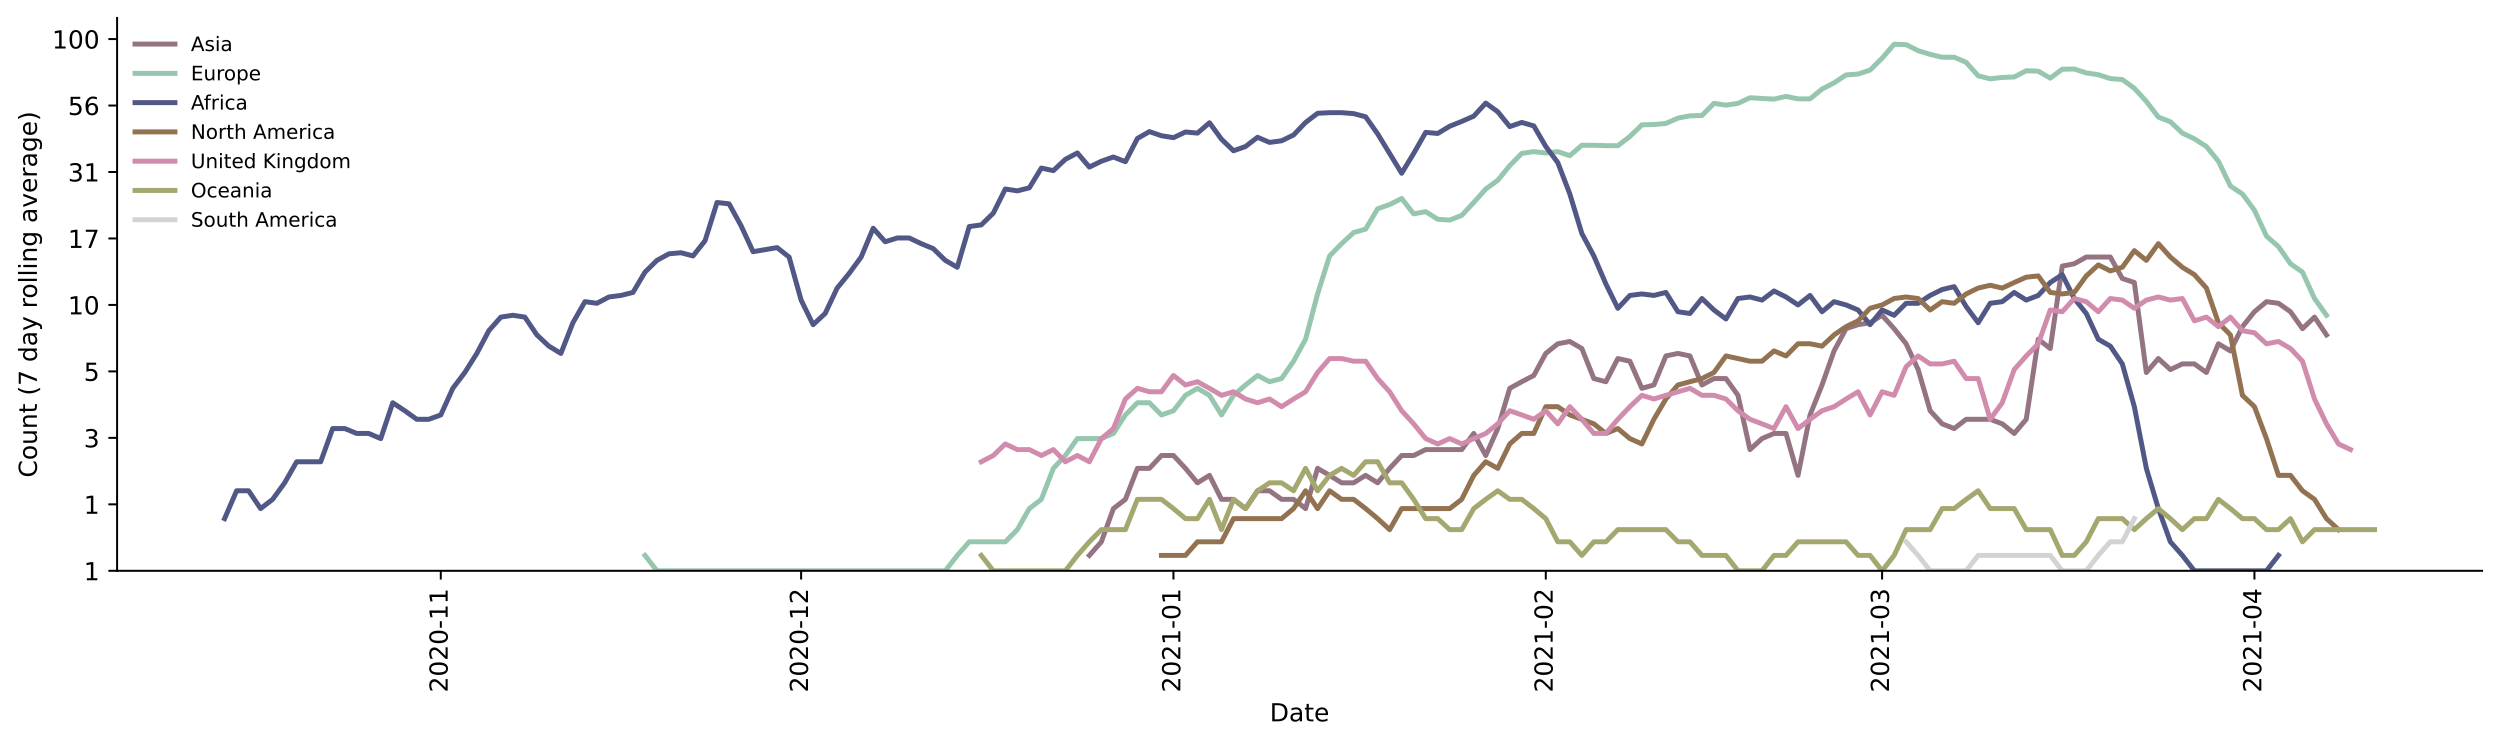 <?xml version="1.0" encoding="utf-8" standalone="no"?>
<!DOCTYPE svg PUBLIC "-//W3C//DTD SVG 1.1//EN"
  "http://www.w3.org/Graphics/SVG/1.1/DTD/svg11.dtd">
<!-- Created with matplotlib (https://matplotlib.org/) -->
<svg height="298.621pt" version="1.1" viewBox="0 0 1002.766 298.621" width="1002.766pt" xmlns="http://www.w3.org/2000/svg" xmlns:xlink="http://www.w3.org/1999/xlink">
 <defs>
  <style type="text/css">*{stroke-linecap:butt;stroke-linejoin:round;}</style>
 </defs>
 <g id="figure_1">
  <g id="patch_1">
   <path d="M 0 298.621 
L 1002.766 298.621 
L 1002.766 0 
L 0 0 
z
" style="fill:#ffffff;"/>
  </g>
  <g id="axes_1">
   <g id="patch_2">
    <path d="M 46.966 228.96 
L 995.566 228.96 
L 995.566 7.2 
L 46.966 7.2 
z
" style="fill:#ffffff;"/>
   </g>
   <g id="matplotlib.axis_1">
    <g id="xtick_1">
     <g id="line2d_1">
      <defs>
       <path d="M 0 0 
L 0 3.5 
" id="m1b3f414105" style="stroke:#000000;stroke-width:0.8;"/>
      </defs>
      <g>
       <use style="stroke:#000000;stroke-width:0.8;" x="176.802" xlink:href="#m1b3f414105" y="228.96"/>
      </g>
     </g>
     <g id="text_1">
      <!-- 2020-11 -->
      <g transform="translate(179.561 277.743)rotate(-90)scale(0.1 -0.1)">
       <defs>
        <path d="M 19.188 8.297 
L 53.609 8.297 
L 53.609 0 
L 7.328 0 
L 7.328 8.297 
Q 12.938 14.109 22.625 23.891 
Q 32.328 33.688 34.812 36.531 
Q 39.547 41.844 41.422 45.531 
Q 43.312 49.219 43.312 52.781 
Q 43.312 58.594 39.234 62.25 
Q 35.156 65.922 28.609 65.922 
Q 23.969 65.922 18.812 64.312 
Q 13.672 62.703 7.812 59.422 
L 7.812 69.391 
Q 13.766 71.781 18.938 73 
Q 24.125 74.219 28.422 74.219 
Q 39.75 74.219 46.484 68.547 
Q 53.219 62.891 53.219 53.422 
Q 53.219 48.922 51.531 44.891 
Q 49.859 40.875 45.406 35.406 
Q 44.188 33.984 37.641 27.219 
Q 31.109 20.453 19.188 8.297 
z
" id="DejaVuSans-50"/>
        <path d="M 31.781 66.406 
Q 24.172 66.406 20.328 58.906 
Q 16.5 51.422 16.5 36.375 
Q 16.5 21.391 20.328 13.891 
Q 24.172 6.391 31.781 6.391 
Q 39.453 6.391 43.281 13.891 
Q 47.125 21.391 47.125 36.375 
Q 47.125 51.422 43.281 58.906 
Q 39.453 66.406 31.781 66.406 
z
M 31.781 74.219 
Q 44.047 74.219 50.516 64.516 
Q 56.984 54.828 56.984 36.375 
Q 56.984 17.969 50.516 8.266 
Q 44.047 -1.422 31.781 -1.422 
Q 19.531 -1.422 13.062 8.266 
Q 6.594 17.969 6.594 36.375 
Q 6.594 54.828 13.062 64.516 
Q 19.531 74.219 31.781 74.219 
z
" id="DejaVuSans-48"/>
        <path d="M 4.891 31.391 
L 31.203 31.391 
L 31.203 23.391 
L 4.891 23.391 
z
" id="DejaVuSans-45"/>
        <path d="M 12.406 8.297 
L 28.516 8.297 
L 28.516 63.922 
L 10.984 60.406 
L 10.984 69.391 
L 28.422 72.906 
L 38.281 72.906 
L 38.281 8.297 
L 54.391 8.297 
L 54.391 0 
L 12.406 0 
z
" id="DejaVuSans-49"/>
       </defs>
       <use xlink:href="#DejaVuSans-50"/>
       <use x="63.623" xlink:href="#DejaVuSans-48"/>
       <use x="127.246" xlink:href="#DejaVuSans-50"/>
       <use x="190.869" xlink:href="#DejaVuSans-48"/>
       <use x="254.492" xlink:href="#DejaVuSans-45"/>
       <use x="290.576" xlink:href="#DejaVuSans-49"/>
       <use x="354.199" xlink:href="#DejaVuSans-49"/>
      </g>
     </g>
    </g>
    <g id="xtick_2">
     <g id="line2d_2">
      <g>
       <use style="stroke:#000000;stroke-width:0.8;" x="321.332" xlink:href="#m1b3f414105" y="228.96"/>
      </g>
     </g>
     <g id="text_2">
      <!-- 2020-12 -->
      <g transform="translate(324.092 277.743)rotate(-90)scale(0.1 -0.1)">
       <use xlink:href="#DejaVuSans-50"/>
       <use x="63.623" xlink:href="#DejaVuSans-48"/>
       <use x="127.246" xlink:href="#DejaVuSans-50"/>
       <use x="190.869" xlink:href="#DejaVuSans-48"/>
       <use x="254.492" xlink:href="#DejaVuSans-45"/>
       <use x="290.576" xlink:href="#DejaVuSans-49"/>
       <use x="354.199" xlink:href="#DejaVuSans-50"/>
      </g>
     </g>
    </g>
    <g id="xtick_3">
     <g id="line2d_3">
      <g>
       <use style="stroke:#000000;stroke-width:0.8;" x="470.68" xlink:href="#m1b3f414105" y="228.96"/>
      </g>
     </g>
     <g id="text_3">
      <!-- 2021-01 -->
      <g transform="translate(473.439 277.743)rotate(-90)scale(0.1 -0.1)">
       <use xlink:href="#DejaVuSans-50"/>
       <use x="63.623" xlink:href="#DejaVuSans-48"/>
       <use x="127.246" xlink:href="#DejaVuSans-50"/>
       <use x="190.869" xlink:href="#DejaVuSans-49"/>
       <use x="254.492" xlink:href="#DejaVuSans-45"/>
       <use x="290.576" xlink:href="#DejaVuSans-48"/>
       <use x="354.199" xlink:href="#DejaVuSans-49"/>
      </g>
     </g>
    </g>
    <g id="xtick_4">
     <g id="line2d_4">
      <g>
       <use style="stroke:#000000;stroke-width:0.8;" x="620.028" xlink:href="#m1b3f414105" y="228.96"/>
      </g>
     </g>
     <g id="text_4">
      <!-- 2021-02 -->
      <g transform="translate(622.787 277.743)rotate(-90)scale(0.1 -0.1)">
       <use xlink:href="#DejaVuSans-50"/>
       <use x="63.623" xlink:href="#DejaVuSans-48"/>
       <use x="127.246" xlink:href="#DejaVuSans-50"/>
       <use x="190.869" xlink:href="#DejaVuSans-49"/>
       <use x="254.492" xlink:href="#DejaVuSans-45"/>
       <use x="290.576" xlink:href="#DejaVuSans-48"/>
       <use x="354.199" xlink:href="#DejaVuSans-50"/>
      </g>
     </g>
    </g>
    <g id="xtick_5">
     <g id="line2d_5">
      <g>
       <use style="stroke:#000000;stroke-width:0.8;" x="754.923" xlink:href="#m1b3f414105" y="228.96"/>
      </g>
     </g>
     <g id="text_5">
      <!-- 2021-03 -->
      <g transform="translate(757.682 277.743)rotate(-90)scale(0.1 -0.1)">
       <defs>
        <path d="M 40.578 39.312 
Q 47.656 37.797 51.625 33 
Q 55.609 28.219 55.609 21.188 
Q 55.609 10.406 48.188 4.484 
Q 40.766 -1.422 27.094 -1.422 
Q 22.516 -1.422 17.656 -0.516 
Q 12.797 0.391 7.625 2.203 
L 7.625 11.719 
Q 11.719 9.328 16.594 8.109 
Q 21.484 6.891 26.812 6.891 
Q 36.078 6.891 40.938 10.547 
Q 45.797 14.203 45.797 21.188 
Q 45.797 27.641 41.281 31.266 
Q 36.766 34.906 28.719 34.906 
L 20.219 34.906 
L 20.219 43.016 
L 29.109 43.016 
Q 36.375 43.016 40.234 45.922 
Q 44.094 48.828 44.094 54.297 
Q 44.094 59.906 40.109 62.906 
Q 36.141 65.922 28.719 65.922 
Q 24.656 65.922 20.016 65.031 
Q 15.375 64.156 9.812 62.312 
L 9.812 71.094 
Q 15.438 72.656 20.344 73.438 
Q 25.25 74.219 29.594 74.219 
Q 40.828 74.219 47.359 69.109 
Q 53.906 64.016 53.906 55.328 
Q 53.906 49.266 50.438 45.094 
Q 46.969 40.922 40.578 39.312 
z
" id="DejaVuSans-51"/>
       </defs>
       <use xlink:href="#DejaVuSans-50"/>
       <use x="63.623" xlink:href="#DejaVuSans-48"/>
       <use x="127.246" xlink:href="#DejaVuSans-50"/>
       <use x="190.869" xlink:href="#DejaVuSans-49"/>
       <use x="254.492" xlink:href="#DejaVuSans-45"/>
       <use x="290.576" xlink:href="#DejaVuSans-48"/>
       <use x="354.199" xlink:href="#DejaVuSans-51"/>
      </g>
     </g>
    </g>
    <g id="xtick_6">
     <g id="line2d_6">
      <g>
       <use style="stroke:#000000;stroke-width:0.8;" x="904.271" xlink:href="#m1b3f414105" y="228.96"/>
      </g>
     </g>
     <g id="text_6">
      <!-- 2021-04 -->
      <g transform="translate(907.03 277.743)rotate(-90)scale(0.1 -0.1)">
       <defs>
        <path d="M 37.797 64.312 
L 12.891 25.391 
L 37.797 25.391 
z
M 35.203 72.906 
L 47.609 72.906 
L 47.609 25.391 
L 58.016 25.391 
L 58.016 17.188 
L 47.609 17.188 
L 47.609 0 
L 37.797 0 
L 37.797 17.188 
L 4.891 17.188 
L 4.891 26.703 
z
" id="DejaVuSans-52"/>
       </defs>
       <use xlink:href="#DejaVuSans-50"/>
       <use x="63.623" xlink:href="#DejaVuSans-48"/>
       <use x="127.246" xlink:href="#DejaVuSans-50"/>
       <use x="190.869" xlink:href="#DejaVuSans-49"/>
       <use x="254.492" xlink:href="#DejaVuSans-45"/>
       <use x="290.576" xlink:href="#DejaVuSans-48"/>
       <use x="354.199" xlink:href="#DejaVuSans-52"/>
      </g>
     </g>
    </g>
    <g id="text_7">
     <!-- Date -->
     <g transform="translate(509.315 289.341)scale(0.1 -0.1)">
      <defs>
       <path d="M 19.672 64.797 
L 19.672 8.109 
L 31.594 8.109 
Q 46.688 8.109 53.688 14.938 
Q 60.688 21.781 60.688 36.531 
Q 60.688 51.172 53.688 57.984 
Q 46.688 64.797 31.594 64.797 
z
M 9.812 72.906 
L 30.078 72.906 
Q 51.266 72.906 61.172 64.094 
Q 71.094 55.281 71.094 36.531 
Q 71.094 17.672 61.125 8.828 
Q 51.172 0 30.078 0 
L 9.812 0 
z
" id="DejaVuSans-68"/>
       <path d="M 34.281 27.484 
Q 23.391 27.484 19.188 25 
Q 14.984 22.516 14.984 16.5 
Q 14.984 11.719 18.141 8.906 
Q 21.297 6.109 26.703 6.109 
Q 34.188 6.109 38.703 11.406 
Q 43.219 16.703 43.219 25.484 
L 43.219 27.484 
z
M 52.203 31.203 
L 52.203 0 
L 43.219 0 
L 43.219 8.297 
Q 40.141 3.328 35.547 0.953 
Q 30.953 -1.422 24.312 -1.422 
Q 15.922 -1.422 10.953 3.297 
Q 6 8.016 6 15.922 
Q 6 25.141 12.172 29.828 
Q 18.359 34.516 30.609 34.516 
L 43.219 34.516 
L 43.219 35.406 
Q 43.219 41.609 39.141 45 
Q 35.062 48.391 27.688 48.391 
Q 23 48.391 18.547 47.266 
Q 14.109 46.141 10.016 43.891 
L 10.016 52.203 
Q 14.938 54.109 19.578 55.047 
Q 24.219 56 28.609 56 
Q 40.484 56 46.344 49.844 
Q 52.203 43.703 52.203 31.203 
z
" id="DejaVuSans-97"/>
       <path d="M 18.312 70.219 
L 18.312 54.688 
L 36.812 54.688 
L 36.812 47.703 
L 18.312 47.703 
L 18.312 18.016 
Q 18.312 11.328 20.141 9.422 
Q 21.969 7.516 27.594 7.516 
L 36.812 7.516 
L 36.812 0 
L 27.594 0 
Q 17.188 0 13.234 3.875 
Q 9.281 7.766 9.281 18.016 
L 9.281 47.703 
L 2.688 47.703 
L 2.688 54.688 
L 9.281 54.688 
L 9.281 70.219 
z
" id="DejaVuSans-116"/>
       <path d="M 56.203 29.594 
L 56.203 25.203 
L 14.891 25.203 
Q 15.484 15.922 20.484 11.062 
Q 25.484 6.203 34.422 6.203 
Q 39.594 6.203 44.453 7.469 
Q 49.312 8.734 54.109 11.281 
L 54.109 2.781 
Q 49.266 0.734 44.188 -0.344 
Q 39.109 -1.422 33.891 -1.422 
Q 20.797 -1.422 13.156 6.188 
Q 5.516 13.812 5.516 26.812 
Q 5.516 40.234 12.766 48.109 
Q 20.016 56 32.328 56 
Q 43.359 56 49.781 48.891 
Q 56.203 41.797 56.203 29.594 
z
M 47.219 32.234 
Q 47.125 39.594 43.094 43.984 
Q 39.062 48.391 32.422 48.391 
Q 24.906 48.391 20.391 44.141 
Q 15.875 39.891 15.188 32.172 
z
" id="DejaVuSans-101"/>
      </defs>
      <use xlink:href="#DejaVuSans-68"/>
      <use x="77.002" xlink:href="#DejaVuSans-97"/>
      <use x="138.281" xlink:href="#DejaVuSans-116"/>
      <use x="177.49" xlink:href="#DejaVuSans-101"/>
     </g>
    </g>
   </g>
   <g id="matplotlib.axis_2">
    <g id="ytick_1">
     <g id="line2d_7">
      <defs>
       <path d="M 0 0 
L -3.5 0 
" id="ma88d2cd36c" style="stroke:#000000;stroke-width:0.8;"/>
      </defs>
      <g>
       <use style="stroke:#000000;stroke-width:0.8;" x="46.966" xlink:href="#ma88d2cd36c" y="228.96"/>
      </g>
     </g>
     <g id="text_8">
      <!-- 1 -->
      <g transform="translate(33.603 232.759)scale(0.1 -0.1)">
       <use xlink:href="#DejaVuSans-49"/>
      </g>
     </g>
    </g>
    <g id="ytick_2">
     <g id="line2d_8">
      <g>
       <use style="stroke:#000000;stroke-width:0.8;" x="46.966" xlink:href="#ma88d2cd36c" y="202.298"/>
      </g>
     </g>
     <g id="text_9">
      <!-- 1 -->
      <g transform="translate(33.603 206.097)scale(0.1 -0.1)">
       <use xlink:href="#DejaVuSans-49"/>
      </g>
     </g>
    </g>
    <g id="ytick_3">
     <g id="line2d_9">
      <g>
       <use style="stroke:#000000;stroke-width:0.8;" x="46.966" xlink:href="#ma88d2cd36c" y="175.636"/>
      </g>
     </g>
     <g id="text_10">
      <!-- 3 -->
      <g transform="translate(33.603 179.435)scale(0.1 -0.1)">
       <use xlink:href="#DejaVuSans-51"/>
      </g>
     </g>
    </g>
    <g id="ytick_4">
     <g id="line2d_10">
      <g>
       <use style="stroke:#000000;stroke-width:0.8;" x="46.966" xlink:href="#ma88d2cd36c" y="148.973"/>
      </g>
     </g>
     <g id="text_11">
      <!-- 5 -->
      <g transform="translate(33.603 152.772)scale(0.1 -0.1)">
       <defs>
        <path d="M 10.797 72.906 
L 49.516 72.906 
L 49.516 64.594 
L 19.828 64.594 
L 19.828 46.734 
Q 21.969 47.469 24.109 47.828 
Q 26.266 48.188 28.422 48.188 
Q 40.625 48.188 47.75 41.5 
Q 54.891 34.812 54.891 23.391 
Q 54.891 11.625 47.562 5.094 
Q 40.234 -1.422 26.906 -1.422 
Q 22.312 -1.422 17.547 -0.641 
Q 12.797 0.141 7.719 1.703 
L 7.719 11.625 
Q 12.109 9.234 16.797 8.062 
Q 21.484 6.891 26.703 6.891 
Q 35.156 6.891 40.078 11.328 
Q 45.016 15.766 45.016 23.391 
Q 45.016 31 40.078 35.438 
Q 35.156 39.891 26.703 39.891 
Q 22.75 39.891 18.812 39.016 
Q 14.891 38.141 10.797 36.281 
z
" id="DejaVuSans-53"/>
       </defs>
       <use xlink:href="#DejaVuSans-53"/>
      </g>
     </g>
    </g>
    <g id="ytick_5">
     <g id="line2d_11">
      <g>
       <use style="stroke:#000000;stroke-width:0.8;" x="46.966" xlink:href="#ma88d2cd36c" y="122.311"/>
      </g>
     </g>
     <g id="text_12">
      <!-- 10 -->
      <g transform="translate(27.241 126.11)scale(0.1 -0.1)">
       <use xlink:href="#DejaVuSans-49"/>
       <use x="63.623" xlink:href="#DejaVuSans-48"/>
      </g>
     </g>
    </g>
    <g id="ytick_6">
     <g id="line2d_12">
      <g>
       <use style="stroke:#000000;stroke-width:0.8;" x="46.966" xlink:href="#ma88d2cd36c" y="95.649"/>
      </g>
     </g>
     <g id="text_13">
      <!-- 17 -->
      <g transform="translate(27.241 99.448)scale(0.1 -0.1)">
       <defs>
        <path d="M 8.203 72.906 
L 55.078 72.906 
L 55.078 68.703 
L 28.609 0 
L 18.312 0 
L 43.219 64.594 
L 8.203 64.594 
z
" id="DejaVuSans-55"/>
       </defs>
       <use xlink:href="#DejaVuSans-49"/>
       <use x="63.623" xlink:href="#DejaVuSans-55"/>
      </g>
     </g>
    </g>
    <g id="ytick_7">
     <g id="line2d_13">
      <g>
       <use style="stroke:#000000;stroke-width:0.8;" x="46.966" xlink:href="#ma88d2cd36c" y="68.987"/>
      </g>
     </g>
     <g id="text_14">
      <!-- 31 -->
      <g transform="translate(27.241 72.786)scale(0.1 -0.1)">
       <use xlink:href="#DejaVuSans-51"/>
       <use x="63.623" xlink:href="#DejaVuSans-49"/>
      </g>
     </g>
    </g>
    <g id="ytick_8">
     <g id="line2d_14">
      <g>
       <use style="stroke:#000000;stroke-width:0.8;" x="46.966" xlink:href="#ma88d2cd36c" y="42.324"/>
      </g>
     </g>
     <g id="text_15">
      <!-- 56 -->
      <g transform="translate(27.241 46.123)scale(0.1 -0.1)">
       <defs>
        <path d="M 33.016 40.375 
Q 26.375 40.375 22.484 35.828 
Q 18.609 31.297 18.609 23.391 
Q 18.609 15.531 22.484 10.953 
Q 26.375 6.391 33.016 6.391 
Q 39.656 6.391 43.531 10.953 
Q 47.406 15.531 47.406 23.391 
Q 47.406 31.297 43.531 35.828 
Q 39.656 40.375 33.016 40.375 
z
M 52.594 71.297 
L 52.594 62.312 
Q 48.875 64.062 45.094 64.984 
Q 41.312 65.922 37.594 65.922 
Q 27.828 65.922 22.672 59.328 
Q 17.531 52.734 16.797 39.406 
Q 19.672 43.656 24.016 45.922 
Q 28.375 48.188 33.594 48.188 
Q 44.578 48.188 50.953 41.516 
Q 57.328 34.859 57.328 23.391 
Q 57.328 12.156 50.688 5.359 
Q 44.047 -1.422 33.016 -1.422 
Q 20.359 -1.422 13.672 8.266 
Q 6.984 17.969 6.984 36.375 
Q 6.984 53.656 15.188 63.938 
Q 23.391 74.219 37.203 74.219 
Q 40.922 74.219 44.703 73.484 
Q 48.484 72.75 52.594 71.297 
z
" id="DejaVuSans-54"/>
       </defs>
       <use xlink:href="#DejaVuSans-53"/>
       <use x="63.623" xlink:href="#DejaVuSans-54"/>
      </g>
     </g>
    </g>
    <g id="ytick_9">
     <g id="line2d_15">
      <g>
       <use style="stroke:#000000;stroke-width:0.8;" x="46.966" xlink:href="#ma88d2cd36c" y="15.662"/>
      </g>
     </g>
     <g id="text_16">
      <!-- 100 -->
      <g transform="translate(20.878 19.461)scale(0.1 -0.1)">
       <use xlink:href="#DejaVuSans-49"/>
       <use x="63.623" xlink:href="#DejaVuSans-48"/>
       <use x="127.246" xlink:href="#DejaVuSans-48"/>
      </g>
     </g>
    </g>
    <g id="text_17">
     <!-- Count (7 day rolling average) -->
     <g transform="translate(14.798 191.548)rotate(-90)scale(0.1 -0.1)">
      <defs>
       <path d="M 64.406 67.281 
L 64.406 56.891 
Q 59.422 61.531 53.781 63.812 
Q 48.141 66.109 41.797 66.109 
Q 29.297 66.109 22.656 58.469 
Q 16.016 50.828 16.016 36.375 
Q 16.016 21.969 22.656 14.328 
Q 29.297 6.688 41.797 6.688 
Q 48.141 6.688 53.781 8.984 
Q 59.422 11.281 64.406 15.922 
L 64.406 5.609 
Q 59.234 2.094 53.438 0.328 
Q 47.656 -1.422 41.219 -1.422 
Q 24.656 -1.422 15.125 8.703 
Q 5.609 18.844 5.609 36.375 
Q 5.609 53.953 15.125 64.078 
Q 24.656 74.219 41.219 74.219 
Q 47.75 74.219 53.531 72.484 
Q 59.328 70.75 64.406 67.281 
z
" id="DejaVuSans-67"/>
       <path d="M 30.609 48.391 
Q 23.391 48.391 19.188 42.75 
Q 14.984 37.109 14.984 27.297 
Q 14.984 17.484 19.156 11.844 
Q 23.344 6.203 30.609 6.203 
Q 37.797 6.203 41.984 11.859 
Q 46.188 17.531 46.188 27.297 
Q 46.188 37.016 41.984 42.703 
Q 37.797 48.391 30.609 48.391 
z
M 30.609 56 
Q 42.328 56 49.016 48.375 
Q 55.719 40.766 55.719 27.297 
Q 55.719 13.875 49.016 6.219 
Q 42.328 -1.422 30.609 -1.422 
Q 18.844 -1.422 12.172 6.219 
Q 5.516 13.875 5.516 27.297 
Q 5.516 40.766 12.172 48.375 
Q 18.844 56 30.609 56 
z
" id="DejaVuSans-111"/>
       <path d="M 8.5 21.578 
L 8.5 54.688 
L 17.484 54.688 
L 17.484 21.922 
Q 17.484 14.156 20.5 10.266 
Q 23.531 6.391 29.594 6.391 
Q 36.859 6.391 41.078 11.031 
Q 45.312 15.672 45.312 23.688 
L 45.312 54.688 
L 54.297 54.688 
L 54.297 0 
L 45.312 0 
L 45.312 8.406 
Q 42.047 3.422 37.719 1 
Q 33.406 -1.422 27.688 -1.422 
Q 18.266 -1.422 13.375 4.438 
Q 8.5 10.297 8.5 21.578 
z
M 31.109 56 
z
" id="DejaVuSans-117"/>
       <path d="M 54.891 33.016 
L 54.891 0 
L 45.906 0 
L 45.906 32.719 
Q 45.906 40.484 42.875 44.328 
Q 39.844 48.188 33.797 48.188 
Q 26.516 48.188 22.312 43.547 
Q 18.109 38.922 18.109 30.906 
L 18.109 0 
L 9.078 0 
L 9.078 54.688 
L 18.109 54.688 
L 18.109 46.188 
Q 21.344 51.125 25.703 53.562 
Q 30.078 56 35.797 56 
Q 45.219 56 50.047 50.172 
Q 54.891 44.344 54.891 33.016 
z
" id="DejaVuSans-110"/>
       <path id="DejaVuSans-32"/>
       <path d="M 31 75.875 
Q 24.469 64.656 21.281 53.656 
Q 18.109 42.672 18.109 31.391 
Q 18.109 20.125 21.312 9.062 
Q 24.516 -2 31 -13.188 
L 23.188 -13.188 
Q 15.875 -1.703 12.234 9.375 
Q 8.594 20.453 8.594 31.391 
Q 8.594 42.281 12.203 53.312 
Q 15.828 64.359 23.188 75.875 
z
" id="DejaVuSans-40"/>
       <path d="M 45.406 46.391 
L 45.406 75.984 
L 54.391 75.984 
L 54.391 0 
L 45.406 0 
L 45.406 8.203 
Q 42.578 3.328 38.25 0.953 
Q 33.938 -1.422 27.875 -1.422 
Q 17.969 -1.422 11.734 6.484 
Q 5.516 14.406 5.516 27.297 
Q 5.516 40.188 11.734 48.094 
Q 17.969 56 27.875 56 
Q 33.938 56 38.25 53.625 
Q 42.578 51.266 45.406 46.391 
z
M 14.797 27.297 
Q 14.797 17.391 18.875 11.75 
Q 22.953 6.109 30.078 6.109 
Q 37.203 6.109 41.297 11.75 
Q 45.406 17.391 45.406 27.297 
Q 45.406 37.203 41.297 42.844 
Q 37.203 48.484 30.078 48.484 
Q 22.953 48.484 18.875 42.844 
Q 14.797 37.203 14.797 27.297 
z
" id="DejaVuSans-100"/>
       <path d="M 32.172 -5.078 
Q 28.375 -14.844 24.75 -17.812 
Q 21.141 -20.797 15.094 -20.797 
L 7.906 -20.797 
L 7.906 -13.281 
L 13.188 -13.281 
Q 16.891 -13.281 18.938 -11.516 
Q 21 -9.766 23.484 -3.219 
L 25.094 0.875 
L 2.984 54.688 
L 12.5 54.688 
L 29.594 11.922 
L 46.688 54.688 
L 56.203 54.688 
z
" id="DejaVuSans-121"/>
       <path d="M 41.109 46.297 
Q 39.594 47.172 37.812 47.578 
Q 36.031 48 33.891 48 
Q 26.266 48 22.188 43.047 
Q 18.109 38.094 18.109 28.812 
L 18.109 0 
L 9.078 0 
L 9.078 54.688 
L 18.109 54.688 
L 18.109 46.188 
Q 20.953 51.172 25.484 53.578 
Q 30.031 56 36.531 56 
Q 37.453 56 38.578 55.875 
Q 39.703 55.766 41.062 55.516 
z
" id="DejaVuSans-114"/>
       <path d="M 9.422 75.984 
L 18.406 75.984 
L 18.406 0 
L 9.422 0 
z
" id="DejaVuSans-108"/>
       <path d="M 9.422 54.688 
L 18.406 54.688 
L 18.406 0 
L 9.422 0 
z
M 9.422 75.984 
L 18.406 75.984 
L 18.406 64.594 
L 9.422 64.594 
z
" id="DejaVuSans-105"/>
       <path d="M 45.406 27.984 
Q 45.406 37.75 41.375 43.109 
Q 37.359 48.484 30.078 48.484 
Q 22.859 48.484 18.828 43.109 
Q 14.797 37.75 14.797 27.984 
Q 14.797 18.266 18.828 12.891 
Q 22.859 7.516 30.078 7.516 
Q 37.359 7.516 41.375 12.891 
Q 45.406 18.266 45.406 27.984 
z
M 54.391 6.781 
Q 54.391 -7.172 48.188 -13.984 
Q 42 -20.797 29.203 -20.797 
Q 24.469 -20.797 20.266 -20.094 
Q 16.062 -19.391 12.109 -17.922 
L 12.109 -9.188 
Q 16.062 -11.328 19.922 -12.344 
Q 23.781 -13.375 27.781 -13.375 
Q 36.625 -13.375 41.016 -8.766 
Q 45.406 -4.156 45.406 5.172 
L 45.406 9.625 
Q 42.625 4.781 38.281 2.391 
Q 33.938 0 27.875 0 
Q 17.828 0 11.672 7.656 
Q 5.516 15.328 5.516 27.984 
Q 5.516 40.672 11.672 48.328 
Q 17.828 56 27.875 56 
Q 33.938 56 38.281 53.609 
Q 42.625 51.219 45.406 46.391 
L 45.406 54.688 
L 54.391 54.688 
z
" id="DejaVuSans-103"/>
       <path d="M 2.984 54.688 
L 12.5 54.688 
L 29.594 8.797 
L 46.688 54.688 
L 56.203 54.688 
L 35.688 0 
L 23.484 0 
z
" id="DejaVuSans-118"/>
       <path d="M 8.016 75.875 
L 15.828 75.875 
Q 23.141 64.359 26.781 53.312 
Q 30.422 42.281 30.422 31.391 
Q 30.422 20.453 26.781 9.375 
Q 23.141 -1.703 15.828 -13.188 
L 8.016 -13.188 
Q 14.5 -2 17.703 9.062 
Q 20.906 20.125 20.906 31.391 
Q 20.906 42.672 17.703 53.656 
Q 14.5 64.656 8.016 75.875 
z
" id="DejaVuSans-41"/>
      </defs>
      <use xlink:href="#DejaVuSans-67"/>
      <use x="69.824" xlink:href="#DejaVuSans-111"/>
      <use x="131.006" xlink:href="#DejaVuSans-117"/>
      <use x="194.385" xlink:href="#DejaVuSans-110"/>
      <use x="257.764" xlink:href="#DejaVuSans-116"/>
      <use x="296.973" xlink:href="#DejaVuSans-32"/>
      <use x="328.76" xlink:href="#DejaVuSans-40"/>
      <use x="367.773" xlink:href="#DejaVuSans-55"/>
      <use x="431.396" xlink:href="#DejaVuSans-32"/>
      <use x="463.184" xlink:href="#DejaVuSans-100"/>
      <use x="526.66" xlink:href="#DejaVuSans-97"/>
      <use x="587.939" xlink:href="#DejaVuSans-121"/>
      <use x="647.119" xlink:href="#DejaVuSans-32"/>
      <use x="678.906" xlink:href="#DejaVuSans-114"/>
      <use x="717.77" xlink:href="#DejaVuSans-111"/>
      <use x="778.951" xlink:href="#DejaVuSans-108"/>
      <use x="806.734" xlink:href="#DejaVuSans-108"/>
      <use x="834.518" xlink:href="#DejaVuSans-105"/>
      <use x="862.301" xlink:href="#DejaVuSans-110"/>
      <use x="925.68" xlink:href="#DejaVuSans-103"/>
      <use x="989.156" xlink:href="#DejaVuSans-32"/>
      <use x="1020.943" xlink:href="#DejaVuSans-97"/>
      <use x="1082.223" xlink:href="#DejaVuSans-118"/>
      <use x="1141.402" xlink:href="#DejaVuSans-101"/>
      <use x="1202.926" xlink:href="#DejaVuSans-114"/>
      <use x="1244.039" xlink:href="#DejaVuSans-97"/>
      <use x="1305.318" xlink:href="#DejaVuSans-103"/>
      <use x="1368.795" xlink:href="#DejaVuSans-101"/>
      <use x="1430.318" xlink:href="#DejaVuSans-41"/>
     </g>
    </g>
   </g>
   <g id="line2d_16">
    <path clip-path="url(#peb22f407f4)" d="M 436.956 222.775 
L 441.774 217.32 
L 446.592 203.995 
L 451.409 200.288 
L 456.227 187.863 
L 461.045 187.863 
L 465.862 182.711 
L 470.68 182.711 
L 475.498 187.863 
L 480.315 193.66 
L 485.133 190.671 
L 489.951 200.288 
L 494.768 200.288 
L 499.586 203.995 
L 504.404 196.855 
L 509.221 196.855 
L 514.039 200.288 
L 518.857 200.288 
L 523.674 203.995 
L 528.492 187.863 
L 533.31 190.671 
L 538.127 193.66 
L 542.945 193.66 
L 547.763 190.671 
L 552.581 193.66 
L 557.398 187.863 
L 562.216 182.711 
L 567.034 182.711 
L 571.851 180.335 
L 576.669 180.335 
L 581.487 180.335 
L 586.304 180.335 
L 591.122 173.862 
L 595.94 182.711 
L 600.757 171.891 
L 605.575 155.758 
L 610.393 153.111 
L 615.21 150.607 
L 620.028 141.757 
L 624.846 137.895 
L 629.663 136.978 
L 634.481 139.786 
L 639.299 151.842 
L 644.116 153.111 
L 648.934 143.816 
L 653.752 144.881 
L 658.569 155.758 
L 663.387 154.416 
L 668.205 142.775 
L 673.022 141.757 
L 677.84 142.775 
L 682.658 154.416 
L 687.475 151.842 
L 692.293 151.842 
L 697.111 158.566 
L 701.928 180.335 
L 706.746 175.921 
L 711.564 173.862 
L 716.381 173.862 
L 721.199 190.671 
L 726.017 166.435 
L 730.834 154.416 
L 735.652 140.761 
L 740.47 131.827 
L 745.287 130.229 
L 750.105 129.451 
L 754.923 126.462 
L 759.74 131.827 
L 764.558 137.895 
L 769.376 148.231 
L 774.194 164.751 
L 779.011 170 
L 783.829 171.891 
L 788.647 168.183 
L 793.464 168.183 
L 798.282 168.183 
L 803.1 170 
L 807.917 173.862 
L 812.735 168.183 
L 817.553 136.079 
L 822.37 139.786 
L 827.188 106.727 
L 832.006 105.791 
L 836.823 103.092 
L 841.641 103.092 
L 846.459 103.092 
L 851.276 111.712 
L 856.094 113.318 
L 860.912 149.403 
L 865.729 143.816 
L 870.547 148.231 
L 875.365 145.971 
L 880.182 145.971 
L 885 149.403 
L 889.818 137.895 
L 894.635 140.761 
L 899.453 131.021 
L 904.271 125.036 
L 909.088 121.006 
L 913.906 121.654 
L 918.724 125.036 
L 923.541 131.827 
L 928.359 127.191 
L 933.177 134.331 
" style="fill:none;stroke:#947383;stroke-linecap:square;stroke-width:2;"/>
   </g>
   <g id="line2d_17">
    <path clip-path="url(#peb22f407f4)" d="M 258.702 222.775 
L 263.52 228.96 
L 379.144 228.96 
L 383.962 222.775 
L 388.78 217.32 
L 403.233 217.32 
L 408.05 212.44 
L 412.868 203.995 
L 417.686 200.288 
L 422.503 187.863 
L 427.321 182.711 
L 432.139 175.921 
L 441.774 175.921 
L 446.592 173.862 
L 451.409 166.435 
L 456.227 161.555 
L 461.045 161.555 
L 465.862 166.435 
L 470.68 164.751 
L 475.498 158.566 
L 480.315 155.758 
L 485.133 158.566 
L 489.951 166.435 
L 494.768 158.566 
L 499.586 154.416 
L 504.404 150.607 
L 509.221 153.111 
L 514.039 151.842 
L 518.857 144.881 
L 523.674 136.079 
L 528.492 117.897 
L 533.31 102.657 
L 538.127 97.734 
L 542.945 93.284 
L 547.763 91.891 
L 552.581 83.733 
L 557.398 82.038 
L 562.216 79.607 
L 567.034 85.792 
L 571.851 84.898 
L 576.669 87.947 
L 581.487 88.263 
L 586.304 86.397 
L 591.122 81.214 
L 595.94 75.819 
L 600.757 72.317 
L 605.575 66.414 
L 610.393 61.534 
L 615.21 60.827 
L 620.028 61.357 
L 624.846 60.827 
L 629.663 62.434 
L 634.481 58.268 
L 639.299 58.268 
L 644.116 58.434 
L 648.934 58.434 
L 653.752 54.752 
L 658.569 50.073 
L 663.387 49.934 
L 668.205 49.52 
L 673.022 47.371 
L 677.84 46.462 
L 682.658 46.333 
L 687.475 41.466 
L 692.293 42.164 
L 697.111 41.466 
L 701.928 39.212 
L 711.564 39.765 
L 716.381 38.665 
L 721.199 39.654 
L 726.017 39.654 
L 730.834 35.717 
L 735.652 33.234 
L 740.47 30.058 
L 745.287 29.698 
L 750.105 28.113 
L 754.923 23.345 
L 759.74 17.76 
L 764.558 17.899 
L 769.376 20.322 
L 774.194 21.809 
L 779.011 22.956 
L 783.829 22.956 
L 788.647 25.015 
L 793.464 30.42 
L 798.282 31.618 
L 803.1 31.062 
L 807.917 30.877 
L 812.735 28.373 
L 817.553 28.548 
L 822.37 31.339 
L 827.188 27.768 
L 832.006 27.682 
L 836.823 29.252 
L 841.641 29.967 
L 846.459 31.525 
L 851.276 31.899 
L 856.094 35.411 
L 860.912 40.665 
L 865.729 46.979 
L 870.547 48.838 
L 875.365 53.388 
L 880.182 55.685 
L 885 58.768 
L 889.818 64.666 
L 894.635 74.622 
L 899.453 77.801 
L 904.271 84.312 
L 909.088 94.72 
L 913.906 98.916 
L 918.724 105.791 
L 923.541 109.152 
L 928.359 119.737 
L 933.177 126.462 
L 933.177 126.462 
" style="fill:none;stroke:#96c6ad;stroke-linecap:square;stroke-width:2;"/>
   </g>
   <g id="line2d_18">
    <path clip-path="url(#peb22f407f4)" d="M 90.084 208.025 
L 94.901 196.855 
L 99.719 196.855 
L 104.537 203.995 
L 109.355 200.288 
L 114.172 193.66 
L 118.99 185.215 
L 128.625 185.215 
L 133.443 171.891 
L 138.261 171.891 
L 143.078 173.862 
L 147.896 173.862 
L 152.714 175.921 
L 157.531 161.555 
L 162.349 164.751 
L 167.167 168.183 
L 171.984 168.183 
L 176.802 166.435 
L 181.62 155.758 
L 186.437 149.403 
L 191.255 141.757 
L 196.073 132.646 
L 200.89 127.191 
L 205.708 126.462 
L 210.526 127.191 
L 215.343 134.331 
L 220.161 138.831 
L 224.979 141.757 
L 229.796 129.451 
L 234.614 121.006 
L 239.432 121.654 
L 244.249 119.115 
L 249.067 118.502 
L 253.885 117.299 
L 258.702 109.152 
L 263.52 104.422 
L 268.338 101.799 
L 273.155 101.376 
L 277.973 102.657 
L 282.791 96.581 
L 287.608 81.214 
L 292.426 81.762 
L 297.244 90.538 
L 302.061 100.957 
L 311.697 99.318 
L 316.514 103.092 
L 321.332 120.367 
L 326.15 130.229 
L 330.968 125.743 
L 335.785 115.551 
L 340.603 109.653 
L 345.421 103.092 
L 350.238 91.549 
L 355.056 96.962 
L 359.874 95.456 
L 364.691 95.456 
L 369.509 97.734 
L 374.327 99.722 
L 379.144 104.422 
L 383.962 107.202 
L 388.78 90.873 
L 393.597 90.206 
L 398.415 85.492 
L 403.233 75.819 
L 408.05 76.552 
L 412.868 75.336 
L 417.686 67.415 
L 422.503 68.437 
L 427.321 63.91 
L 432.139 61.357 
L 436.956 67.012 
L 441.774 64.666 
L 446.592 62.982 
L 451.409 64.857 
L 456.227 55.528 
L 461.045 52.794 
L 465.862 54.445 
L 470.68 55.216 
L 475.498 52.942 
L 480.315 53.388 
L 485.133 49.246 
L 489.951 55.842 
L 494.768 60.478 
L 499.586 58.768 
L 504.404 55.061 
L 509.221 57.12 
L 514.039 56.477 
L 518.857 54.141 
L 523.674 49.109 
L 528.492 45.444 
L 533.31 45.193 
L 538.127 45.193 
L 542.945 45.57 
L 547.763 46.849 
L 552.581 53.687 
L 562.216 69.483 
L 567.034 61.534 
L 571.851 53.09 
L 576.669 53.537 
L 581.487 50.632 
L 586.304 48.702 
L 591.122 46.591 
L 595.94 41.351 
L 600.757 44.819 
L 605.575 50.773 
L 610.393 49.109 
L 615.21 50.492 
L 620.028 58.768 
L 624.846 65.242 
L 629.663 77.801 
L 634.481 93.639 
L 639.299 102.657 
L 644.116 113.866 
L 648.934 123.654 
L 653.752 118.502 
L 658.569 117.897 
L 663.387 118.502 
L 668.205 117.299 
L 673.022 125.036 
L 677.84 125.743 
L 682.658 119.737 
L 687.475 124.34 
L 692.293 127.932 
L 697.111 119.737 
L 701.928 119.115 
L 706.746 120.367 
L 711.564 116.709 
L 716.381 119.115 
L 721.199 122.311 
L 726.017 118.502 
L 730.834 125.036 
L 735.652 121.006 
L 740.47 122.311 
L 745.287 124.34 
L 750.105 130.229 
L 754.923 124.34 
L 759.74 126.462 
L 764.558 121.654 
L 769.376 121.654 
L 774.194 118.502 
L 779.011 116.126 
L 783.829 114.983 
L 788.647 122.977 
L 793.464 129.451 
L 798.282 121.654 
L 803.1 121.006 
L 807.917 117.299 
L 812.735 120.367 
L 817.553 118.502 
L 822.37 113.318 
L 827.188 110.159 
L 832.006 119.737 
L 836.823 125.743 
L 841.641 136.079 
L 846.459 138.831 
L 851.276 145.971 
L 856.094 163.126 
L 860.912 187.863 
L 865.729 203.995 
L 870.547 217.32 
L 875.365 222.775 
L 880.182 228.96 
L 909.088 228.96 
L 913.906 222.775 
L 913.906 222.775 
" style="fill:none;stroke:#525886;stroke-linecap:square;stroke-width:2;"/>
   </g>
   <g id="line2d_19">
    <path clip-path="url(#peb22f407f4)" d="M 465.862 222.775 
L 470.68 222.775 
L 475.498 222.775 
L 480.315 217.32 
L 485.133 217.32 
L 489.951 217.32 
L 494.768 208.025 
L 499.586 208.025 
L 504.404 208.025 
L 509.221 208.025 
L 514.039 208.025 
L 518.857 203.995 
L 523.674 196.855 
L 528.492 203.995 
L 533.31 196.855 
L 538.127 200.288 
L 542.945 200.288 
L 547.763 203.995 
L 552.581 208.025 
L 557.398 212.44 
L 562.216 203.995 
L 567.034 203.995 
L 571.851 203.995 
L 576.669 203.995 
L 581.487 203.995 
L 586.304 200.288 
L 591.122 190.671 
L 595.94 185.215 
L 600.757 187.863 
L 605.575 178.075 
L 610.393 173.862 
L 615.21 173.862 
L 620.028 163.126 
L 624.846 163.126 
L 629.663 166.435 
L 634.481 168.183 
L 639.299 170 
L 644.116 173.862 
L 648.934 171.891 
L 653.752 175.921 
L 658.569 178.075 
L 663.387 168.183 
L 668.205 160.037 
L 673.022 154.416 
L 677.84 153.111 
L 682.658 151.842 
L 687.475 149.403 
L 692.293 142.775 
L 697.111 143.816 
L 701.928 144.881 
L 706.746 144.881 
L 711.564 140.761 
L 716.381 142.775 
L 721.199 137.895 
L 726.017 137.895 
L 730.834 138.831 
L 735.652 134.331 
L 740.47 131.021 
L 745.287 128.685 
L 750.105 123.654 
L 754.923 122.311 
L 759.74 119.737 
L 764.558 119.115 
L 769.376 119.737 
L 774.194 124.34 
L 779.011 121.006 
L 783.829 121.654 
L 788.647 117.897 
L 793.464 115.551 
L 798.282 114.421 
L 803.1 115.551 
L 807.917 113.318 
L 812.735 111.188 
L 817.553 110.671 
L 822.37 117.299 
L 827.188 117.897 
L 832.006 117.299 
L 836.823 110.671 
L 841.641 106.256 
L 846.459 108.657 
L 851.276 107.202 
L 856.094 100.542 
L 860.912 104.422 
L 865.729 97.734 
L 870.547 103.092 
L 875.365 107.202 
L 880.182 110.159 
L 885 115.551 
L 889.818 129.451 
L 894.635 134.331 
L 899.453 158.566 
L 904.271 163.126 
L 909.088 175.921 
L 913.906 190.671 
L 918.724 190.671 
L 923.541 196.855 
L 928.359 200.288 
L 933.177 208.025 
L 937.994 212.44 
" style="fill:none;stroke:#937252;stroke-linecap:square;stroke-width:2;"/>
   </g>
   <g id="line2d_20">
    <path clip-path="url(#peb22f407f4)" d="M 393.597 185.215 
L 398.415 182.711 
L 403.233 178.075 
L 408.05 180.335 
L 412.868 180.335 
L 417.686 182.711 
L 422.503 180.335 
L 427.321 185.215 
L 432.139 182.711 
L 436.956 185.215 
L 441.774 175.921 
L 446.592 171.891 
L 451.409 160.037 
L 456.227 155.758 
L 461.045 157.141 
L 465.862 157.141 
L 470.68 150.607 
L 475.498 154.416 
L 480.315 153.111 
L 485.133 155.758 
L 489.951 158.566 
L 494.768 157.141 
L 499.586 160.037 
L 504.404 161.555 
L 509.221 160.037 
L 514.039 163.126 
L 518.857 160.037 
L 523.674 157.141 
L 528.492 149.403 
L 533.31 143.816 
L 538.127 143.816 
L 542.945 144.881 
L 547.763 144.881 
L 552.581 151.842 
L 557.398 157.141 
L 562.216 164.751 
L 567.034 170 
L 571.851 175.921 
L 576.669 178.075 
L 581.487 175.921 
L 586.304 178.075 
L 591.122 175.921 
L 595.94 173.862 
L 600.757 170 
L 605.575 164.751 
L 610.393 166.435 
L 615.21 168.183 
L 620.028 164.751 
L 624.846 170 
L 629.663 163.126 
L 634.481 168.183 
L 639.299 173.862 
L 644.116 173.862 
L 648.934 168.183 
L 653.752 163.126 
L 658.569 158.566 
L 663.387 160.037 
L 668.205 158.566 
L 673.022 157.141 
L 677.84 155.758 
L 682.658 158.566 
L 687.475 158.566 
L 692.293 160.037 
L 697.111 164.751 
L 701.928 168.183 
L 706.746 170 
L 711.564 171.891 
L 716.381 163.126 
L 721.199 171.891 
L 726.017 168.183 
L 730.834 164.751 
L 735.652 163.126 
L 740.47 160.037 
L 745.287 157.141 
L 750.105 166.435 
L 754.923 157.141 
L 759.74 158.566 
L 764.558 147.087 
L 769.376 142.775 
L 774.194 145.971 
L 779.011 145.971 
L 783.829 144.881 
L 788.647 151.842 
L 793.464 151.842 
L 798.282 168.183 
L 803.1 161.555 
L 807.917 148.231 
L 812.735 142.775 
L 817.553 137.895 
L 822.37 124.34 
L 827.188 125.036 
L 832.006 119.737 
L 836.823 121.006 
L 841.641 125.036 
L 846.459 119.737 
L 851.276 120.367 
L 856.094 123.654 
L 860.912 120.367 
L 865.729 119.115 
L 870.547 120.367 
L 875.365 119.737 
L 880.182 128.685 
L 885 127.191 
L 889.818 131.021 
L 894.635 127.191 
L 899.453 132.646 
L 904.271 133.481 
L 909.088 137.895 
L 913.906 136.978 
L 918.724 139.786 
L 923.541 144.881 
L 928.359 160.037 
L 933.177 170 
L 937.994 178.075 
L 942.812 180.335 
" style="fill:none;stroke:#d18cad;stroke-linecap:square;stroke-width:2;"/>
   </g>
   <g id="line2d_21">
    <path clip-path="url(#peb22f407f4)" d="M 393.597 222.775 
L 398.415 228.96 
L 403.233 228.96 
L 408.05 228.96 
L 412.868 228.96 
L 417.686 228.96 
L 422.503 228.96 
L 427.321 228.96 
L 432.139 222.775 
L 436.956 217.32 
L 441.774 212.44 
L 446.592 212.44 
L 451.409 212.44 
L 456.227 200.288 
L 461.045 200.288 
L 465.862 200.288 
L 470.68 203.995 
L 475.498 208.025 
L 480.315 208.025 
L 485.133 200.288 
L 489.951 212.44 
L 494.768 200.288 
L 499.586 203.995 
L 504.404 196.855 
L 509.221 193.66 
L 514.039 193.66 
L 518.857 196.855 
L 523.674 187.863 
L 528.492 196.855 
L 533.31 190.671 
L 538.127 187.863 
L 542.945 190.671 
L 547.763 185.215 
L 552.581 185.215 
L 557.398 193.66 
L 562.216 193.66 
L 567.034 200.288 
L 571.851 208.025 
L 576.669 208.025 
L 581.487 212.44 
L 586.304 212.44 
L 591.122 203.995 
L 595.94 200.288 
L 600.757 196.855 
L 605.575 200.288 
L 610.393 200.288 
L 615.21 203.995 
L 620.028 208.025 
L 624.846 217.32 
L 629.663 217.32 
L 634.481 222.775 
L 639.299 217.32 
L 644.116 217.32 
L 648.934 212.44 
L 653.752 212.44 
L 658.569 212.44 
L 663.387 212.44 
L 668.205 212.44 
L 673.022 217.32 
L 677.84 217.32 
L 682.658 222.775 
L 687.475 222.775 
L 692.293 222.775 
L 697.111 228.96 
L 701.928 228.96 
L 706.746 228.96 
L 711.564 222.775 
L 716.381 222.775 
L 721.199 217.32 
L 726.017 217.32 
L 730.834 217.32 
L 735.652 217.32 
L 740.47 217.32 
L 745.287 222.775 
L 750.105 222.775 
L 754.923 228.96 
L 759.74 222.775 
L 764.558 212.44 
L 769.376 212.44 
L 774.194 212.44 
L 779.011 203.995 
L 783.829 203.995 
L 788.647 200.288 
L 793.464 196.855 
L 798.282 203.995 
L 803.1 203.995 
L 807.917 203.995 
L 812.735 212.44 
L 817.553 212.44 
L 822.37 212.44 
L 827.188 222.775 
L 832.006 222.775 
L 836.823 217.32 
L 841.641 208.025 
L 846.459 208.025 
L 851.276 208.025 
L 856.094 212.44 
L 860.912 208.025 
L 865.729 203.995 
L 870.547 208.025 
L 875.365 212.44 
L 880.182 208.025 
L 885 208.025 
L 889.818 200.288 
L 894.635 203.995 
L 899.453 208.025 
L 904.271 208.025 
L 909.088 212.44 
L 913.906 212.44 
L 918.724 208.025 
L 923.541 217.32 
L 928.359 212.44 
L 933.177 212.44 
L 937.994 212.44 
L 942.812 212.44 
L 947.63 212.44 
L 952.447 212.44 
" style="fill:none;stroke:#a4a86f;stroke-linecap:square;stroke-width:2;"/>
   </g>
   <g id="line2d_22">
    <path clip-path="url(#peb22f407f4)" d="M 764.558 217.32 
L 769.376 222.775 
L 774.194 228.96 
L 779.011 228.96 
L 783.829 228.96 
L 788.647 228.96 
L 793.464 222.775 
L 798.282 222.775 
L 803.1 222.775 
L 807.917 222.775 
L 812.735 222.775 
L 817.553 222.775 
L 822.37 222.775 
L 827.188 228.96 
L 832.006 228.96 
L 836.823 228.96 
L 841.641 222.775 
L 846.459 217.32 
L 851.276 217.32 
L 856.094 208.025 
" style="fill:none;stroke:#d3d3d3;stroke-linecap:square;stroke-width:2;"/>
   </g>
   <g id="patch_3">
    <path d="M 46.966 228.96 
L 46.966 7.2 
" style="fill:none;stroke:#000000;stroke-linecap:square;stroke-linejoin:miter;stroke-width:0.8;"/>
   </g>
   <g id="patch_4">
    <path d="M 46.966 228.96 
L 995.566 228.96 
" style="fill:none;stroke:#000000;stroke-linecap:square;stroke-linejoin:miter;stroke-width:0.8;"/>
   </g>
   <g id="legend_1">
    <g id="line2d_23">
     <path d="M 54.166 17.679 
L 70.166 17.679 
" style="fill:none;stroke:#947383;stroke-linecap:square;stroke-width:2;"/>
    </g>
    <g id="line2d_24"/>
    <g id="text_18">
     <!-- Asia -->
     <g transform="translate(76.566 20.479)scale(0.08 -0.08)">
      <defs>
       <path d="M 34.188 63.188 
L 20.797 26.906 
L 47.609 26.906 
z
M 28.609 72.906 
L 39.797 72.906 
L 67.578 0 
L 57.328 0 
L 50.688 18.703 
L 17.828 18.703 
L 11.188 0 
L 0.781 0 
z
" id="DejaVuSans-65"/>
       <path d="M 44.281 53.078 
L 44.281 44.578 
Q 40.484 46.531 36.375 47.5 
Q 32.281 48.484 27.875 48.484 
Q 21.188 48.484 17.844 46.438 
Q 14.5 44.391 14.5 40.281 
Q 14.5 37.156 16.891 35.375 
Q 19.281 33.594 26.516 31.984 
L 29.594 31.297 
Q 39.156 29.25 43.188 25.516 
Q 47.219 21.781 47.219 15.094 
Q 47.219 7.469 41.188 3.016 
Q 35.156 -1.422 24.609 -1.422 
Q 20.219 -1.422 15.453 -0.562 
Q 10.688 0.297 5.422 2 
L 5.422 11.281 
Q 10.406 8.688 15.234 7.391 
Q 20.062 6.109 24.812 6.109 
Q 31.156 6.109 34.562 8.281 
Q 37.984 10.453 37.984 14.406 
Q 37.984 18.062 35.516 20.016 
Q 33.062 21.969 24.703 23.781 
L 21.578 24.516 
Q 13.234 26.266 9.516 29.906 
Q 5.812 33.547 5.812 39.891 
Q 5.812 47.609 11.281 51.797 
Q 16.75 56 26.812 56 
Q 31.781 56 36.172 55.266 
Q 40.578 54.547 44.281 53.078 
z
" id="DejaVuSans-115"/>
      </defs>
      <use xlink:href="#DejaVuSans-65"/>
      <use x="68.408" xlink:href="#DejaVuSans-115"/>
      <use x="120.508" xlink:href="#DejaVuSans-105"/>
      <use x="148.291" xlink:href="#DejaVuSans-97"/>
     </g>
    </g>
    <g id="line2d_25">
     <path d="M 54.166 29.421 
L 70.166 29.421 
" style="fill:none;stroke:#96c6ad;stroke-linecap:square;stroke-width:2;"/>
    </g>
    <g id="line2d_26"/>
    <g id="text_19">
     <!-- Europe -->
     <g transform="translate(76.566 32.221)scale(0.08 -0.08)">
      <defs>
       <path d="M 9.812 72.906 
L 55.906 72.906 
L 55.906 64.594 
L 19.672 64.594 
L 19.672 43.016 
L 54.391 43.016 
L 54.391 34.719 
L 19.672 34.719 
L 19.672 8.297 
L 56.781 8.297 
L 56.781 0 
L 9.812 0 
z
" id="DejaVuSans-69"/>
       <path d="M 18.109 8.203 
L 18.109 -20.797 
L 9.078 -20.797 
L 9.078 54.688 
L 18.109 54.688 
L 18.109 46.391 
Q 20.953 51.266 25.266 53.625 
Q 29.594 56 35.594 56 
Q 45.562 56 51.781 48.094 
Q 58.016 40.188 58.016 27.297 
Q 58.016 14.406 51.781 6.484 
Q 45.562 -1.422 35.594 -1.422 
Q 29.594 -1.422 25.266 0.953 
Q 20.953 3.328 18.109 8.203 
z
M 48.688 27.297 
Q 48.688 37.203 44.609 42.844 
Q 40.531 48.484 33.406 48.484 
Q 26.266 48.484 22.188 42.844 
Q 18.109 37.203 18.109 27.297 
Q 18.109 17.391 22.188 11.75 
Q 26.266 6.109 33.406 6.109 
Q 40.531 6.109 44.609 11.75 
Q 48.688 17.391 48.688 27.297 
z
" id="DejaVuSans-112"/>
      </defs>
      <use xlink:href="#DejaVuSans-69"/>
      <use x="63.184" xlink:href="#DejaVuSans-117"/>
      <use x="126.562" xlink:href="#DejaVuSans-114"/>
      <use x="165.426" xlink:href="#DejaVuSans-111"/>
      <use x="226.607" xlink:href="#DejaVuSans-112"/>
      <use x="290.084" xlink:href="#DejaVuSans-101"/>
     </g>
    </g>
    <g id="line2d_27">
     <path d="M 54.166 41.164 
L 70.166 41.164 
" style="fill:none;stroke:#525886;stroke-linecap:square;stroke-width:2;"/>
    </g>
    <g id="line2d_28"/>
    <g id="text_20">
     <!-- Africa -->
     <g transform="translate(76.566 43.964)scale(0.08 -0.08)">
      <defs>
       <path d="M 37.109 75.984 
L 37.109 68.5 
L 28.516 68.5 
Q 23.688 68.5 21.797 66.547 
Q 19.922 64.594 19.922 59.516 
L 19.922 54.688 
L 34.719 54.688 
L 34.719 47.703 
L 19.922 47.703 
L 19.922 0 
L 10.891 0 
L 10.891 47.703 
L 2.297 47.703 
L 2.297 54.688 
L 10.891 54.688 
L 10.891 58.5 
Q 10.891 67.625 15.141 71.797 
Q 19.391 75.984 28.609 75.984 
z
" id="DejaVuSans-102"/>
       <path d="M 48.781 52.594 
L 48.781 44.188 
Q 44.969 46.297 41.141 47.344 
Q 37.312 48.391 33.406 48.391 
Q 24.656 48.391 19.812 42.844 
Q 14.984 37.312 14.984 27.297 
Q 14.984 17.281 19.812 11.734 
Q 24.656 6.203 33.406 6.203 
Q 37.312 6.203 41.141 7.25 
Q 44.969 8.297 48.781 10.406 
L 48.781 2.094 
Q 45.016 0.344 40.984 -0.531 
Q 36.969 -1.422 32.422 -1.422 
Q 20.062 -1.422 12.781 6.344 
Q 5.516 14.109 5.516 27.297 
Q 5.516 40.672 12.859 48.328 
Q 20.219 56 33.016 56 
Q 37.156 56 41.109 55.141 
Q 45.062 54.297 48.781 52.594 
z
" id="DejaVuSans-99"/>
      </defs>
      <use xlink:href="#DejaVuSans-65"/>
      <use x="64.783" xlink:href="#DejaVuSans-102"/>
      <use x="99.988" xlink:href="#DejaVuSans-114"/>
      <use x="141.102" xlink:href="#DejaVuSans-105"/>
      <use x="168.885" xlink:href="#DejaVuSans-99"/>
      <use x="223.865" xlink:href="#DejaVuSans-97"/>
     </g>
    </g>
    <g id="line2d_29">
     <path d="M 54.166 52.906 
L 70.166 52.906 
" style="fill:none;stroke:#937252;stroke-linecap:square;stroke-width:2;"/>
    </g>
    <g id="line2d_30"/>
    <g id="text_21">
     <!-- North America -->
     <g transform="translate(76.566 55.706)scale(0.08 -0.08)">
      <defs>
       <path d="M 9.812 72.906 
L 23.094 72.906 
L 55.422 11.922 
L 55.422 72.906 
L 64.984 72.906 
L 64.984 0 
L 51.703 0 
L 19.391 60.984 
L 19.391 0 
L 9.812 0 
z
" id="DejaVuSans-78"/>
       <path d="M 54.891 33.016 
L 54.891 0 
L 45.906 0 
L 45.906 32.719 
Q 45.906 40.484 42.875 44.328 
Q 39.844 48.188 33.797 48.188 
Q 26.516 48.188 22.312 43.547 
Q 18.109 38.922 18.109 30.906 
L 18.109 0 
L 9.078 0 
L 9.078 75.984 
L 18.109 75.984 
L 18.109 46.188 
Q 21.344 51.125 25.703 53.562 
Q 30.078 56 35.797 56 
Q 45.219 56 50.047 50.172 
Q 54.891 44.344 54.891 33.016 
z
" id="DejaVuSans-104"/>
       <path d="M 52 44.188 
Q 55.375 50.25 60.062 53.125 
Q 64.75 56 71.094 56 
Q 79.641 56 84.281 50.016 
Q 88.922 44.047 88.922 33.016 
L 88.922 0 
L 79.891 0 
L 79.891 32.719 
Q 79.891 40.578 77.094 44.375 
Q 74.312 48.188 68.609 48.188 
Q 61.625 48.188 57.562 43.547 
Q 53.516 38.922 53.516 30.906 
L 53.516 0 
L 44.484 0 
L 44.484 32.719 
Q 44.484 40.625 41.703 44.406 
Q 38.922 48.188 33.109 48.188 
Q 26.219 48.188 22.156 43.531 
Q 18.109 38.875 18.109 30.906 
L 18.109 0 
L 9.078 0 
L 9.078 54.688 
L 18.109 54.688 
L 18.109 46.188 
Q 21.188 51.219 25.484 53.609 
Q 29.781 56 35.688 56 
Q 41.656 56 45.828 52.969 
Q 50 49.953 52 44.188 
z
" id="DejaVuSans-109"/>
      </defs>
      <use xlink:href="#DejaVuSans-78"/>
      <use x="74.805" xlink:href="#DejaVuSans-111"/>
      <use x="135.986" xlink:href="#DejaVuSans-114"/>
      <use x="177.1" xlink:href="#DejaVuSans-116"/>
      <use x="216.309" xlink:href="#DejaVuSans-104"/>
      <use x="279.688" xlink:href="#DejaVuSans-32"/>
      <use x="311.475" xlink:href="#DejaVuSans-65"/>
      <use x="379.883" xlink:href="#DejaVuSans-109"/>
      <use x="477.295" xlink:href="#DejaVuSans-101"/>
      <use x="538.818" xlink:href="#DejaVuSans-114"/>
      <use x="579.932" xlink:href="#DejaVuSans-105"/>
      <use x="607.715" xlink:href="#DejaVuSans-99"/>
      <use x="662.695" xlink:href="#DejaVuSans-97"/>
     </g>
    </g>
    <g id="line2d_31">
     <path d="M 54.166 64.649 
L 70.166 64.649 
" style="fill:none;stroke:#d18cad;stroke-linecap:square;stroke-width:2;"/>
    </g>
    <g id="line2d_32"/>
    <g id="text_22">
     <!-- United Kingdom -->
     <g transform="translate(76.566 67.449)scale(0.08 -0.08)">
      <defs>
       <path d="M 8.688 72.906 
L 18.609 72.906 
L 18.609 28.609 
Q 18.609 16.891 22.844 11.734 
Q 27.094 6.594 36.625 6.594 
Q 46.094 6.594 50.344 11.734 
Q 54.594 16.891 54.594 28.609 
L 54.594 72.906 
L 64.5 72.906 
L 64.5 27.391 
Q 64.5 13.141 57.438 5.859 
Q 50.391 -1.422 36.625 -1.422 
Q 22.797 -1.422 15.734 5.859 
Q 8.688 13.141 8.688 27.391 
z
" id="DejaVuSans-85"/>
       <path d="M 9.812 72.906 
L 19.672 72.906 
L 19.672 42.094 
L 52.391 72.906 
L 65.094 72.906 
L 28.906 38.922 
L 67.672 0 
L 54.688 0 
L 19.672 35.109 
L 19.672 0 
L 9.812 0 
z
" id="DejaVuSans-75"/>
      </defs>
      <use xlink:href="#DejaVuSans-85"/>
      <use x="73.193" xlink:href="#DejaVuSans-110"/>
      <use x="136.572" xlink:href="#DejaVuSans-105"/>
      <use x="164.355" xlink:href="#DejaVuSans-116"/>
      <use x="203.564" xlink:href="#DejaVuSans-101"/>
      <use x="265.088" xlink:href="#DejaVuSans-100"/>
      <use x="328.564" xlink:href="#DejaVuSans-32"/>
      <use x="360.352" xlink:href="#DejaVuSans-75"/>
      <use x="425.928" xlink:href="#DejaVuSans-105"/>
      <use x="453.711" xlink:href="#DejaVuSans-110"/>
      <use x="517.09" xlink:href="#DejaVuSans-103"/>
      <use x="580.566" xlink:href="#DejaVuSans-100"/>
      <use x="644.043" xlink:href="#DejaVuSans-111"/>
      <use x="705.225" xlink:href="#DejaVuSans-109"/>
     </g>
    </g>
    <g id="line2d_33">
     <path d="M 54.166 76.391 
L 70.166 76.391 
" style="fill:none;stroke:#a4a86f;stroke-linecap:square;stroke-width:2;"/>
    </g>
    <g id="line2d_34"/>
    <g id="text_23">
     <!-- Oceania -->
     <g transform="translate(76.566 79.191)scale(0.08 -0.08)">
      <defs>
       <path d="M 39.406 66.219 
Q 28.656 66.219 22.328 58.203 
Q 16.016 50.203 16.016 36.375 
Q 16.016 22.609 22.328 14.594 
Q 28.656 6.594 39.406 6.594 
Q 50.141 6.594 56.422 14.594 
Q 62.703 22.609 62.703 36.375 
Q 62.703 50.203 56.422 58.203 
Q 50.141 66.219 39.406 66.219 
z
M 39.406 74.219 
Q 54.734 74.219 63.906 63.938 
Q 73.094 53.656 73.094 36.375 
Q 73.094 19.141 63.906 8.859 
Q 54.734 -1.422 39.406 -1.422 
Q 24.031 -1.422 14.812 8.828 
Q 5.609 19.094 5.609 36.375 
Q 5.609 53.656 14.812 63.938 
Q 24.031 74.219 39.406 74.219 
z
" id="DejaVuSans-79"/>
      </defs>
      <use xlink:href="#DejaVuSans-79"/>
      <use x="78.711" xlink:href="#DejaVuSans-99"/>
      <use x="133.691" xlink:href="#DejaVuSans-101"/>
      <use x="195.215" xlink:href="#DejaVuSans-97"/>
      <use x="256.494" xlink:href="#DejaVuSans-110"/>
      <use x="319.873" xlink:href="#DejaVuSans-105"/>
      <use x="347.656" xlink:href="#DejaVuSans-97"/>
     </g>
    </g>
    <g id="line2d_35">
     <path d="M 54.166 88.134 
L 70.166 88.134 
" style="fill:none;stroke:#d3d3d3;stroke-linecap:square;stroke-width:2;"/>
    </g>
    <g id="line2d_36"/>
    <g id="text_24">
     <!-- South America -->
     <g transform="translate(76.566 90.934)scale(0.08 -0.08)">
      <defs>
       <path d="M 53.516 70.516 
L 53.516 60.891 
Q 47.906 63.578 42.922 64.891 
Q 37.938 66.219 33.297 66.219 
Q 25.25 66.219 20.875 63.094 
Q 16.5 59.969 16.5 54.203 
Q 16.5 49.359 19.406 46.891 
Q 22.312 44.438 30.422 42.922 
L 36.375 41.703 
Q 47.406 39.594 52.656 34.297 
Q 57.906 29 57.906 20.125 
Q 57.906 9.516 50.797 4.047 
Q 43.703 -1.422 29.984 -1.422 
Q 24.812 -1.422 18.969 -0.25 
Q 13.141 0.922 6.891 3.219 
L 6.891 13.375 
Q 12.891 10.016 18.656 8.297 
Q 24.422 6.594 29.984 6.594 
Q 38.422 6.594 43.016 9.906 
Q 47.609 13.234 47.609 19.391 
Q 47.609 24.75 44.312 27.781 
Q 41.016 30.812 33.5 32.328 
L 27.484 33.5 
Q 16.453 35.688 11.516 40.375 
Q 6.594 45.062 6.594 53.422 
Q 6.594 63.094 13.406 68.656 
Q 20.219 74.219 32.172 74.219 
Q 37.312 74.219 42.625 73.281 
Q 47.953 72.359 53.516 70.516 
z
" id="DejaVuSans-83"/>
      </defs>
      <use xlink:href="#DejaVuSans-83"/>
      <use x="63.477" xlink:href="#DejaVuSans-111"/>
      <use x="124.658" xlink:href="#DejaVuSans-117"/>
      <use x="188.037" xlink:href="#DejaVuSans-116"/>
      <use x="227.246" xlink:href="#DejaVuSans-104"/>
      <use x="290.625" xlink:href="#DejaVuSans-32"/>
      <use x="322.412" xlink:href="#DejaVuSans-65"/>
      <use x="390.82" xlink:href="#DejaVuSans-109"/>
      <use x="488.232" xlink:href="#DejaVuSans-101"/>
      <use x="549.756" xlink:href="#DejaVuSans-114"/>
      <use x="590.869" xlink:href="#DejaVuSans-105"/>
      <use x="618.652" xlink:href="#DejaVuSans-99"/>
      <use x="673.633" xlink:href="#DejaVuSans-97"/>
     </g>
    </g>
   </g>
  </g>
 </g>
 <defs>
  <clipPath id="peb22f407f4">
   <rect height="221.76" width="948.6" x="46.966" y="7.2"/>
  </clipPath>
 </defs>
</svg>
